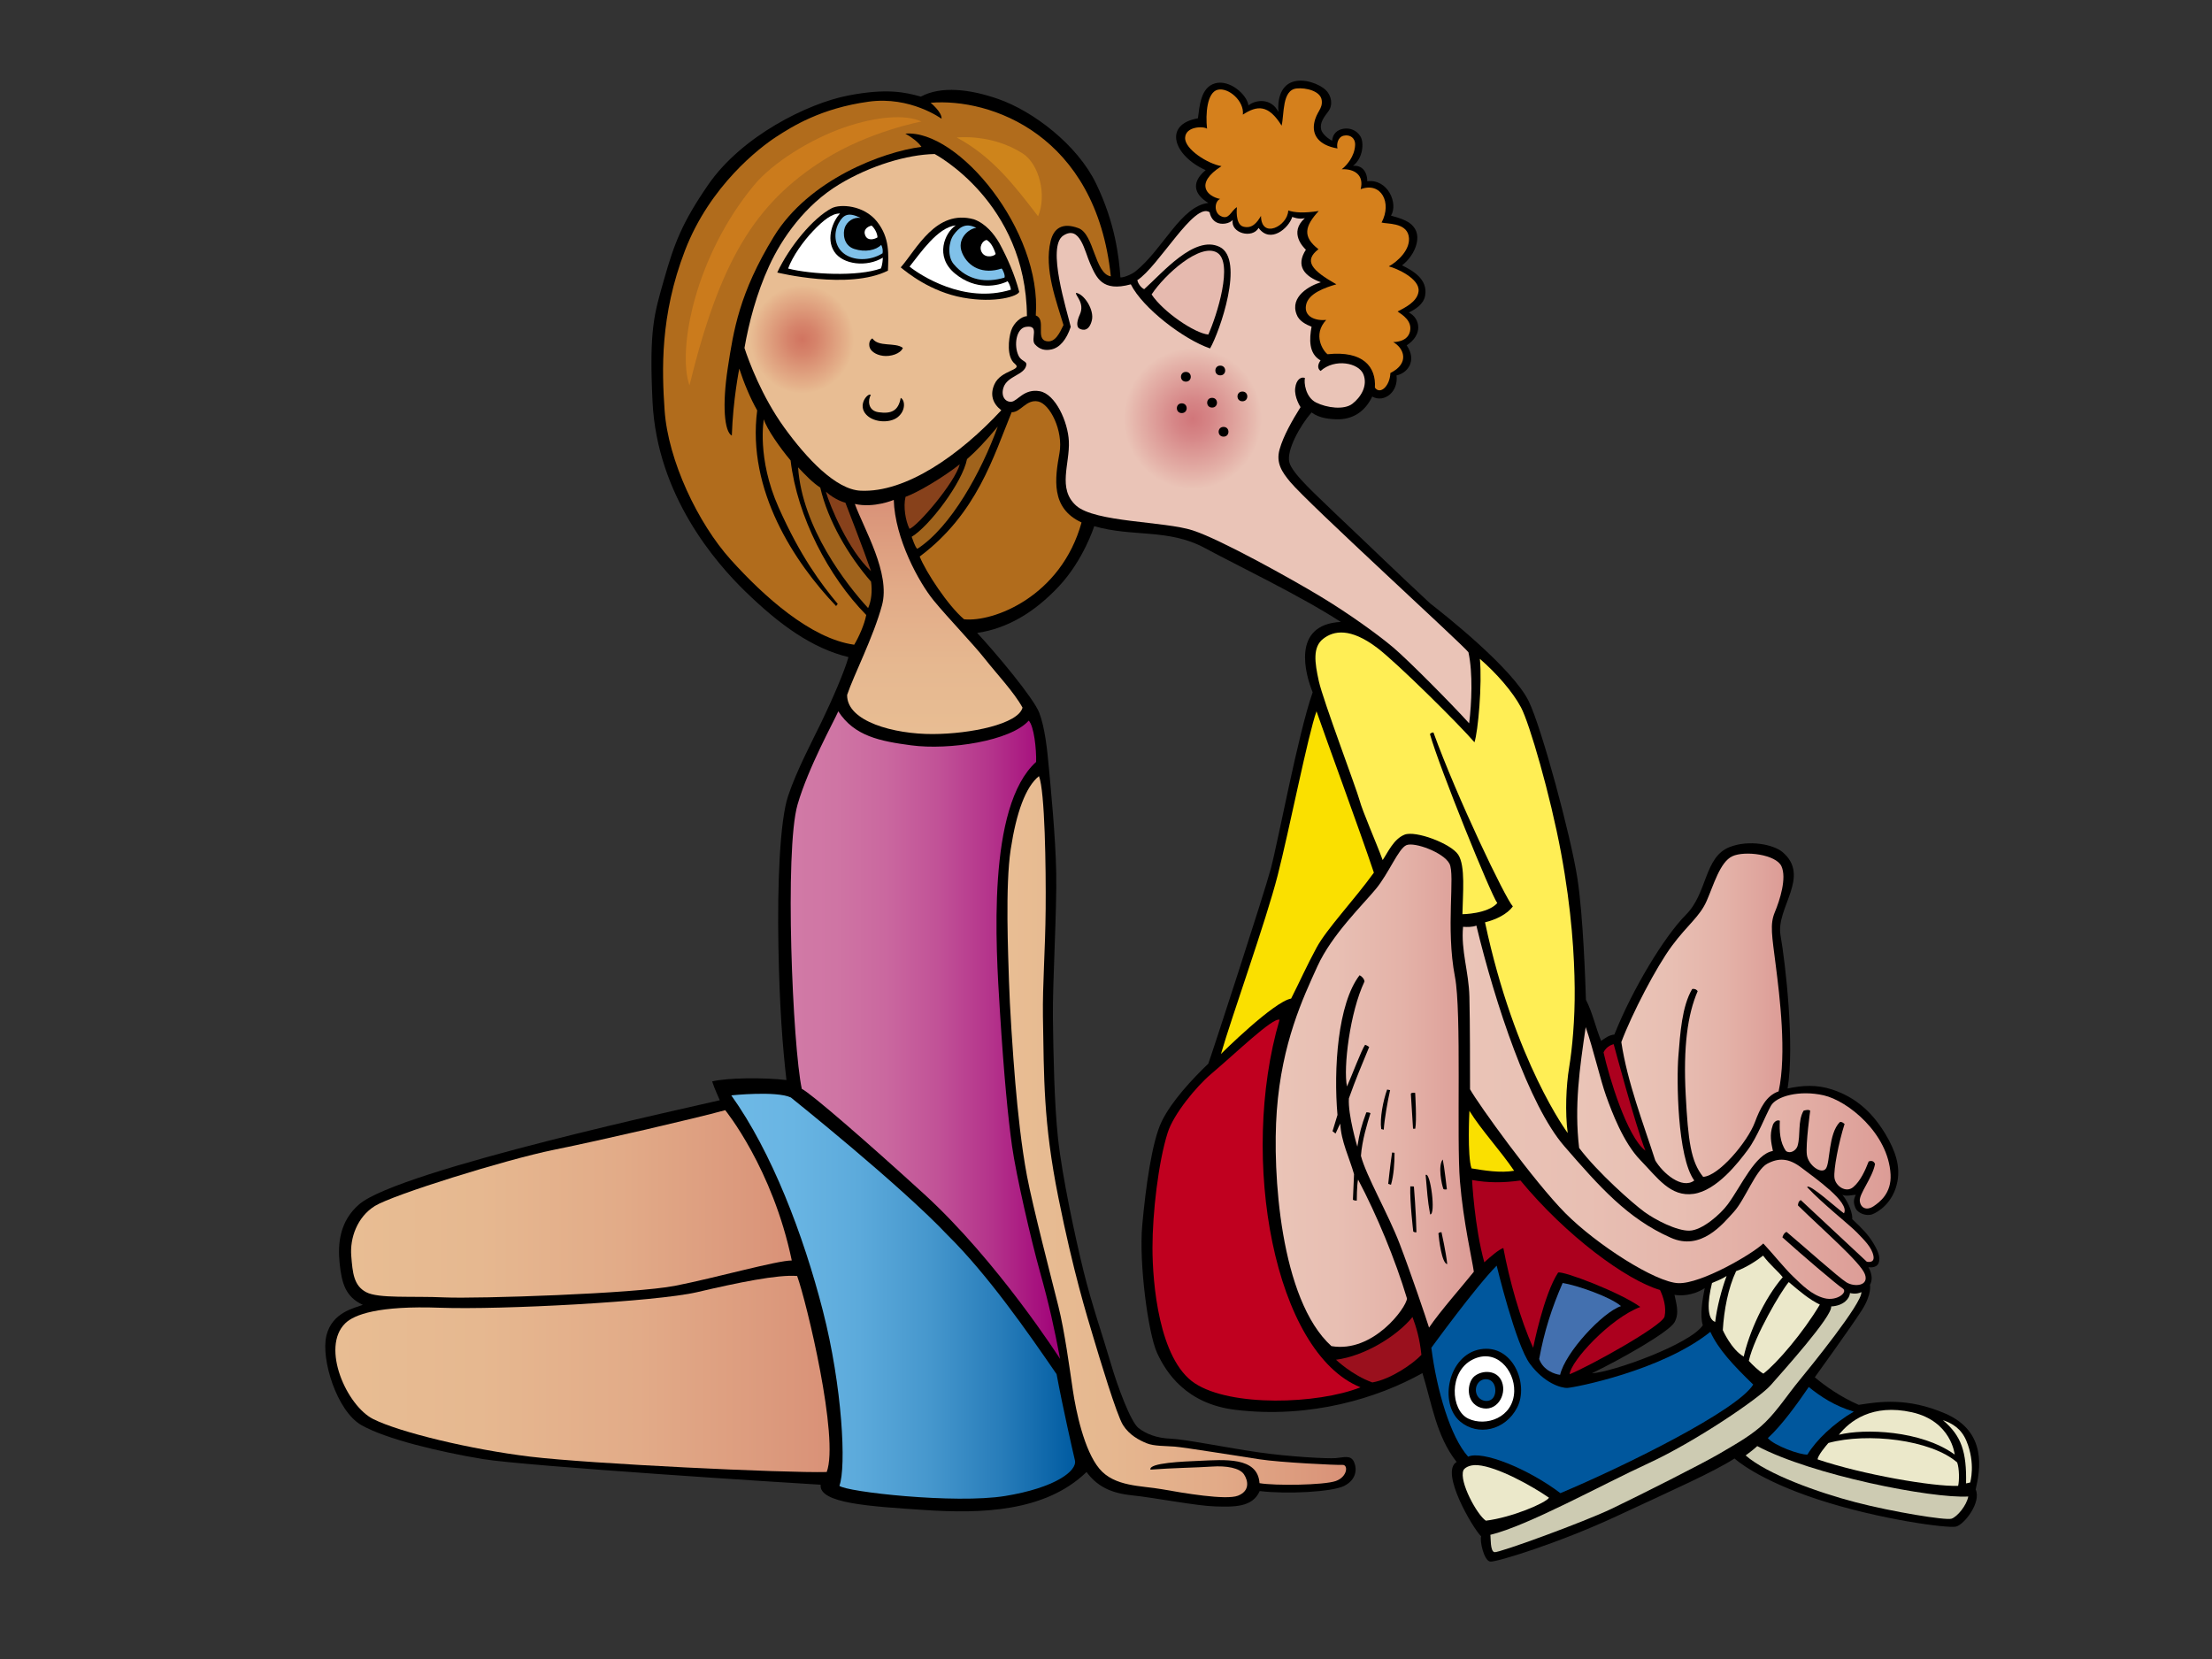 <?xml version="1.0" encoding="utf-8"?>
<!-- Generator: Adobe Illustrator 17.0.0, SVG Export Plug-In . SVG Version: 6.00 Build 0)  -->
<!DOCTYPE svg PUBLIC "-//W3C//DTD SVG 1.1//EN" "http://www.w3.org/Graphics/SVG/1.1/DTD/svg11.dtd">
<svg version="1.1" id="Layer_1" xmlns="http://www.w3.org/2000/svg" xmlns:xlink="http://www.w3.org/1999/xlink" x="0px" y="0px"
	 width="800px" height="600px" viewBox="0 0 800 600" enable-background="new 0 0 800 600" xml:space="preserve">
<rect x="0" y="0" width="800" height="600" fill="#333333" stroke="none"/>
<g>
	<g>
		<path d="M714.527,538.687c2.143,4.633-4.164,12.775-7.148,13.433c-2.981,0.66-27.529-2.529-49.78-9.788
			c-22.251-7.262-30.28-14.853-30.28-14.853c-7.382,4.784-22.366,11.44-42.859,20.967c-20.682,9.615-43.165,16.545-45.46,16.324
			c-2.294-0.219-3.9-7.481-3.327-9.13c-2.981-2.86-15.025-23.321-8.865-26.901c-7.382-9.377-8.978-21.234-12.369-32.142
			c-15.965,8.955-40.436,16.582-67.658,13.282c-17.811-2.161-25.048-13.49-28.295-20.551c-3.247-7.06-6.611-32.467-5.387-46.109
			c1.222-13.644,3.516-30.437,7.072-37.696c3.554-7.26,11.01-15.254,16.823-20.828c0.775-1.901,20.224-61.545,22.585-70.428
			c2.802-10.533,9.835-48.669,15.164-63.899c-2.594-6.314-7.852-24.517,10.172-25.443c-14.76-9.567-37.438-20.391-49.18-26.732
			c-13.146-7.1-26.227-3.882-39.989-7.9c0,0-3.866,12.286-12.856,21.837c-8.989,9.55-18.691,15.17-29.484,16.781
			c6.514,6.984,20.424,23.507,22.465,28.894c2.043,5.386,2.866,13.203,3.452,19.707c0.585,6.504,2.42,24.605,2.674,38.191
			c0.256,13.587-1.352,39.59-1.201,52.37c0.152,12.783,0.516,31.377,1.845,43.6c1.526,14.015,6.255,35.866,9.19,47.858
			c2.935,11.994,7.348,24.735,9.828,33.298c2.482,8.566,7.275,21.422,10.084,23.625c2.807,2.204,6.739,3.693,11.728,3.865
			c4.99,0.176,20.691,3.356,31.794,4.947c11.103,1.593,24.889,2.327,27.826,2.082c2.934-0.244,5.439-1.258,6.612,1.39
			c1.172,2.649,0.79,6.445-3.55,8.648c-4.341,2.202-20.677,3.06-30.564,1.875c-2.594,5.93-9.271,5.752-16.157,5.547
			c-6.885-0.202-21.967-3.181-30.124-4.018c-8.158-0.836-12.766-3.633-16.357-8.417c-14.995,14.546-38.381,15.079-58.43,13.746
			c-20.047-1.335-38.424-2.401-37.725-9.155c-10.172-0.573-106.53-6.701-122.093-9.269c-15.563-2.566-35.083-7.209-43.992-12.283
			c-8.91-5.074-14.732-23.944-12.656-32.4c2.076-8.455,10.174-9.948,13.166-11.097c-6.183-2.871-7.616-7.655-8.378-14.923
			c-0.762-7.267,0.016-15.339,7.034-21.418c14.45-12.522,123.015-35.838,130.437-37.66c-0.427-1.062-1.988-4.362-2.753-6.811
			c5.586-1.338,18.492-1.462,26.868-0.5c-1.396-12.053-2.508-26.439-2.907-48.477c-0.401-22.226,0.496-45.176,3.504-54.261
			c3.01-9.086,9.096-20.593,12.101-26.811c3.788-7.846,8.378-18.411,9.731-23.406c-13.207-3.214-24.939-11.711-37.322-23.753
			c-10.546-10.254-31.893-34.592-33.537-68.619c-1.277-26.41,0.652-31.814,4.142-44.14c3.727-13.158,6.583-20.665,15.986-34.312
			c12.204-17.713,36.111-29.425,50.386-32.23c14.274-2.804,20.965-1.2,26.529,0.345c7.331-3.957,17.835-2.704,28.079,0.89
			c12.468,4.374,28.464,16.415,35.309,30.593c6.844,14.176,8.242,26.3,8.789,33.898c0.77,0.154,3.767-0.834,5.493-2.223
			c9.988-8.027,16.354-23.551,26.326-24.703c-4.364-2.555-6.982-6.887-0.999-11.862c-11.679-5.248-15.45-16.559-2.794-18.749
			c0.602-4.401,0.973-11.158,6.195-12.643c5.22-1.483,11.533,4.007,12.082,7.974c2.643-2.112,8.217-2.78,10.85,2.373
			c-0.398-4.208,0.656-9.232,4.91-10.81c4.252-1.575,9.957,0.742,12.18,2.875c2.22,2.132,2.609,5.563,0.965,7.695
			c-1.643,2.132-3.187,4.264-2.609,6.581c0.578,2.318,3.963,4.08,3.963,4.08c0.192-2.503,1.838-3.987,4.156-4.358
			c2.32-0.37,4.738,0.556,6.09,2.781c1.354,2.225,0.966,7.88-2.707,10.662c3.094-0.37,5.17,1.922,5.17,5.556
			c7.494-0.921,11.263,8.071,8.58,12.437c3.188,0.957,7.519,1.846,9.065,5.555c1.547,3.708-0.967,9.271-5.076,12.429
			c3.625,1.756,9.442,4.902,8.362,10.933c-0.58,3.245-3.674,5.007-5.898,6.12c4.06,2.039,5.286,7.925-0.772,11.866
			c3.867,5.656,0.194,10.106-3.688,10.875c0.787,5.906-4.434,10.077-8.779,7.652c-2.392,4.976-6.382,8.036-11.968,8.228
			c-3.39,0-7.18-0.383-9.974-2.488c-4.187,4.783-9.058,13.621-8.062,17.947c0.993,4.328,10.856,12.856,16.841,18.788
			c11.369,10.714,22.939,22.001,34.111,32.334c5.187,4.016,29.912,23.572,35.668,35.415c4.658,9.58,15.233,48.659,17.596,64.071
			c2.101,13.709,2.885,37.767,3.083,43.889c2.395,4.591,3.5,10.064,5.494,14.847c1.399-0.957,2.795-2.106,4.79-2.298
			c6.522-16.407,18.108-35.549,25.908-43.36c7.799-7.809,6.537-20.79,15.713-24.419c7.177-2.84,16.044-0.865,19.155,1.76
			c10.438,8.8-2.451,20.22-0.688,30.14c1.764,9.922,5.161,39.713,2.551,55.396c5.386-1.149,10.526-1.493,16.16,0.383
			c7.355,2.446,13.75,7.034,19.141,15.944c3.919,6.48,5.413,11.901,4.444,17.199c-1.45,7.905-7.128,11.217-9.075,11.954
			c-2.256,0.857-5.287-0.475-6.035-2.09c-0.749-1.618-0.96-3.113,0.04-4.891c-0.574-0.202-3.482,0.708-4.859-0.06
			c2.638,3.191,3.787,7.371,3.557,8.8c3.67,3.411,5.849,5.72,7.57,8.581c1.721,2.859,2.799,5.284,1.972,7.317
			c-0.826,2.033-3.693,1.482-3.693,1.482s2.233,3.475,0.572,6.38c0,0,0.804,3.301-2.98,9.241
			c-3.786,5.941-16.976,24.201-16.976,24.201c3.785,3.19,9.312,7.098,15.895,9.97c7.504-1.169,17.61-2.735,31.246,3.122
			C718.849,517.799,716.122,531.8,714.527,538.687z M605.603,468.283c0.601,3.061,1.873,6.614,0,9.947
			c-1.869,3.333-18.061,12.698-29.899,18.449c7.38-0.383,35.555-10.497,40.146-17.381c-1.149-3.629-0.111-9.402,0.687-13.421
			C612.065,468.738,607.6,468.663,605.603,468.283z"/>
		<path fill="#D5801C" d="M478.008,36.169c0.485,3.245-1.931,4.172-2.705,8.344c-0.775,4.172,1.451,7.972,8.417,9.178
			c-0.393-1.484,0.093-4.17,2.315-4.634c2.223-0.465,4.184,0.836,4.06,3.429c-0.194,4.08-2.998,7.326-4.833,8.716
			c4.737-0.186,8.12,2.225,6.837,7.221c7.374-2.771,11.433,4.83,7.566,12.061c1.741,0.557,8.749-0.093,9.788,4.775
			c1.04,4.867-4.105,9.434-7.177,11.079c2.706,0.649,11.274,4.41,10.77,9.009c-0.426,3.877-5.231,6.055-7.58,7.307
			c1.741,1.206,5.415,3.431,4.446,7.325c-0.968,3.894-6.044,3.736-6.044,3.736c3.919,2.197,6.044,7.667-1.011,11.19
			c-0.194,4.728-3.674,7.972-5.609,5.285c0.486-7.417-4.154-13.443-17.117-12.076c-1.598-1.146-5.52-7.022-0.494-12.399
			c-3.867,0.37-8.099-1.144-7.288-5.393c0.813-4.249,6.97-6.346,10.962-7.494c-8.797-5.006-11.987-8.436-6.475-12.701
			c-5.896-4.542-4.93-8.343,0.096-13.813c-5.511,0.835-8.626,0.58-11.02-0.186c-0.193,5.656-9.765,10.477-9.861,1.947
			c-1.451,2.504-3.288,4.729-6.38,3.896c-3.094-0.834-2.32-7.047-2.32-7.047c-2.195,1.34-2.805,4.728-5.801,3.244
			c-2.662-1.318-2.266-5.448-0.271-6.212c-4.737-0.927-9.378-5.562,0.483-11.867c-4.931-0.834-13.341-6.117-13.147-10.29
			c0.194-4.172,6.729-4.201,7.927-3.245c-0.598-5.357,0.001-13.164,3.867-14.092c3.865-0.927,9.667,4.079,9.087,8.993
			c5.123-3.337,9.183-3.801,14.017,3.986c0.998-4.21,0.096-12.885,5.412-13.443C472.335,31.639,477.525,32.925,478.008,36.169z"/>
		<path fill="#B16C1C" d="M340.523,42.949c0.209-2.391-3.948-5.78-3.948-5.78c21.611-1.795,59.837,11.479,65.164,62.781
			c-5.896-1.018-5.992-15.296-11.696-17.43c-5.704-2.132-8.889-0.091-10.054,4.637c-2.512,10.198,2.222,22.157,4.639,30.407
			c-1.395,2.87-2.997,6.398-6.09,5.842c-4.249-0.764,0.011-7.917-3.934-9.311c2.284-30.69-28.056-67.362-47.174-65.766
			c2.494,1.395,4.779,3.188,5.818,4.783c-13.885,1.781-40.728,11.758-53.403,32.485c-12.463,20.375-14.548,33.879-16.625,47.431
			c-2.078,13.552-1.248,23.117,1.455,24.513c0.415-12.955,2.697-24.217,2.697-24.217c1.641,5.099,3.962,10.662,6.475,15.112
			c-3.769,28.925,13.571,55.059,28.534,70.748l0.599-0.765c-6.083-7.332-13.473-17.138-21.4-34.938
			c-7.927-17.8-5.33-31.833-5.33-31.833c0.98,3.372,5.91,10.416,9.68,14.867c2.417,20.488,13.777,42.062,27.356,55.904
			c-0.675,3.524-2.685,7.966-4.349,10.755c-15.793-2.194-32.833-17.64-44.679-30.793c-11.844-13.154-22.649-35.871-23.896-54.008
			c-0.985-14.353-1.697-34.205,7.36-57.757c9.056-23.552,27.134-37.303,32.953-41.09c5.817-3.787,16.208-10.363,33.455-12.754
			C329.248,34.675,340.523,42.949,340.523,42.949z"/>
		<path fill="#E8BD93" d="M371.406,114.339c-1.954,0.073-4.757,2.3-5.724,5.266c-0.966,2.966-1.677,9.535,1.336,11.953
			c3.013,2.417-5.01,2.139-7.378,7.447c-1.669,3.74-0.624,6.975,2.493,9.367c-14.961,16.144-34.494,29.895-50.909,29.097
			c-8.947-0.435-19.522-11.673-27.639-22.919c-8.115-11.246-12.854-24.141-14.338-28.698c1.597-9.183,4.363-19.729,8.936-29.694
			c4.572-9.965,12.954-22.011,25.35-29.495c11.223-6.775,24.521-10.77,34.497-10.961C338.03,55.703,371.069,73.042,371.406,114.339z
			"/>
		<path d="M321.135,97.885c-14.128,7.072-40.036,0.677-40.036,0.677c4.388-9.375,12.953-19.748,19.688-23.252
			c3.112-1.618,11.631-1.132,16.367,4.802C321.893,86.045,321.333,92.146,321.135,97.885z"/>
		<path fill="#FFFFFF" d="M303.815,77.238c-2.417,2.41-5.219,8.899-2.127,13.721c3.095,4.821,11.891,5.748,17.595,2.225
			c0,0.742-0.193,2.782-0.675,3.894c-8.412,3.06-25.4,2.148-33.58,0.043c1.597-4.402,5.384-9.741,9.025-13.579
			C297.696,79.705,301.013,77.052,303.815,77.238z"/>
		<path fill="#EAC4B7" d="M531.079,235.892c-1.987-2.709-58.072-53.858-64.518-61.669c-2.883-3.495-5.155-6.765-3.789-11.672
			c1.367-4.905,4.589-10.521,7.582-15.305c0,0-2.316-3.534-1.931-6.871c0.385-3.337,2.329-4.225,3.526-3.652
			c-0.4,1.531,0.148,6.897,4.013,8.844c3.868,1.947,10.149,2.78,13.146,0.463c2.998-2.317,5.651-6.457,3.987-10.646
			c-1.666-4.187-10.367-5.857-15.489-1.221c-1.396-0.957-0.871-2.69,0-3.802c-4.389-2.488-4.064-7.797-3.263-12.196
			c-1.995-0.765-4.587-2.105-5.388-4.402c-2.592-6.505,4.766-10.506,8.749-11.679c-5.914-2.165-9.222-5.877-5.413-11.773
			c-0.799-0.765-6.284-6.119-0.387-11.404c-2.225,0.557-4.543-0.463-4.543-0.463c-1.257,4.08-7.927,9.828-12.179,3.987
			c-2.225,3.987-10.152,1.947-9.378-2.873c-1.064,1.298-4.153,1.936-6.092,0.742c-1.937-1.196-2.221-3.524-2.221-3.524
			c-5.524-3.89-18.444,19.562-26.179,24.567c0.2,0.957,1.142,2.597,2.494,3.246c6.478-5.748,18.173-19.746,27.279-15.299
			c9.213,4.5,0,30.78-3.45,36.721c-9.572-3.254-24.41-14.654-28.662-23.183c-10.439,2.874-12.452-2.505-14.676-7.42
			c-2.014-4.454-3.672-14.184-9.763-10.197c-6.09,3.985,1.353,27.07,2.707,33.003c-1.548,4.636-3.965,7.51-6.961,8.159
			c-2.242,0.486-4.253,0.094-5.993-1.855c-1.741-1.947,1.931-7.119-3.286-6.304c-3.473,0.543-4.448,6.676-2.61,10.477
			c0.937,1.941,3.009,1.903,2.803,3.245c-0.581,3.801-6.961,3.894-8.313,8.344c-0.916,3.011,0.675,5.192,2.899,5.007
			c2.225-0.185,4.543-4.82,10.249-3.801c5.704,1.019,10.209,11.086,10.536,18.078c0.387,8.251-4.18,17.148,2.598,23.269
			c6.779,6.12,31.992,5.658,42.239,8.996c10.154,3.307,35.994,17.746,46.331,23.989c10.337,6.243,20.804,13.833,26.164,18.362
			c5.362,4.529,21.017,20.306,27.44,27.419C532.228,254.498,532.74,243.481,531.079,235.892z"/>
		<path d="M361.431,87.937c2.992,5.548,5.587,11.479,7.181,17.602c-0.397,1.529-8.535,4.239-20.33,2.107
			c-11.728-2.12-20.109-8.994-22.524-10.939c5.704-6.49,12.732-21.207,26.496-17.381C356.443,80.858,359.436,84.493,361.431,87.937z
			"/>
		<path fill="#80C1E9" d="M311.259,78.814c-2.61-0.372-4.892,1.297-5.684,3.384c-0.792,2.087-0.599,6.537,3.364,7.833
			c3.965,1.298,7.928,0.464,9.763-1.482c0.486,0.926,0.678,2.132,0.486,3.06c-4.544,2.873-10.731,2.781-14.211-0.093
			c-3.48-2.875-3.385-7.696-1.643-10.848C305.072,77.516,306.909,76.682,311.259,78.814z"/>
		<path fill="#FFFFFF" d="M317.35,85.859c-1.065,0.649-3.384,1.39-4.351-0.555c-0.966-1.947,0.483-3.337,2.224-3.708
			C316.143,82.326,317.35,84.283,317.35,85.859z"/>
		<path fill="#80C1E9" d="M353.117,82.429c-2.514,0.093-7.347,3.894-5.125,9.086c2.223,5.192,7.636,7.787,14.235,5.605
			c0.401,0.191,1.461,2.676,1.039,3.294c-6.381,1.856-13.147,1.298-18.366-4.913c-2.308-2.744-1.837-8.065,0-10.569
			C346.736,82.429,349.057,80.297,353.117,82.429z"/>
		<path fill="#FFFFFF" d="M345.383,98.933c7.637,6.304,15.756,4.449,19.044,2.78c0.691,0.923,1.161,2.486,1.161,3.06
			c-17.014,5.284-33.048-5.475-36.637-8.345c3.987-4.974,10.149-14.184,16.723-14.924C341.709,84.099,337.922,92.773,345.383,98.933
			z"/>
		<path fill="#FFFFFF" d="M360.077,91.793c-0.2,0.766-3.385,1.761-4.834-0.278c-1.451-2.04,0.097-4.544,1.6-4.725
			C358.24,87.555,359.302,89.383,360.077,91.793z"/>
		<path fill="#E6BAAF" d="M437.005,120.998c-4.931-0.463-16.328-8.19-20.515-14.503c4.788-7.269,17.538-18.688,23.628-15.165
			C446.207,94.854,440.099,114.138,437.005,120.998z"/>
		<path d="M394.877,115.898c-0.968,3.801-3.081,3.694-4.447,2.966c-1.365-0.726-0.817-3.101,0.096-5.099
			c1.921-4.2-1.746-6.933-1.367-7.844C392.072,106.257,395.845,112.097,394.877,115.898z"/>
		<path d="M326.533,125.817c-0.799,2.103-4.431,3.238-7.194,2.871c-2.765-0.368-4.6-1.851-4.891-3.334
			c-0.29-1.484,0.265-2.585,1.064-2.968C317.705,125.639,323.73,123.685,326.533,125.817z"/>
		<path d="M314.933,142.875c-1.065,1.669-1.159,5.656,2.803,6.211c4.503,0.634,7.154-0.37,8.023-5.19
			c1.546,0.742,1.934,4.541-1.063,6.952c-2.996,2.411-9.425,2.007-11.89-1.483C310.341,145.874,314.159,141.855,314.933,142.875z"/>
		<path fill="#B16C1C" d="M383.179,163.828c-1.643,9.179-3.287,19.934,7.976,25.126c-7.396,26.792-31.918,36.159-42.492,35.012
			c-5.794-4.882-13.846-17.136-16.041-22.684c20.688-15.483,26.68-36.158,33.254-52.196c3.286,0.094,5.249-4.774,9.57-3.893
			C379.766,146.074,384.608,155.851,383.179,163.828z"/>
		<path fill="#A0631C" d="M360.849,154.279c-5.896,16.316-16.928,36.379-29.097,44.223c-0.87-0.742-1.631-3.4-2.031-4.357
			c6.383-3.826,18.368-19.654,20.011-28.09C353.02,163.178,356.402,159.655,360.849,154.279z"/>
		<path fill="#A0631C" d="M296.662,176.341c2.792,12.054,10.187,24.649,18.366,34.024c0.485,3.431,0.134,6.87-1.062,9.55
			c-7.782-8.419-23.85-29.04-25.328-50.899C291.538,172.076,293.954,174.58,296.662,176.341z"/>
		<path fill="#87411B" d="M347.123,167.907c-1.795,6.698-15.415,22.577-18.207,23.342c-1.416-2.946-2.288-7.953-1.416-11.568
			C331.887,178.152,341.128,172.636,347.123,167.907z"/>
		<path fill="#87411B" d="M305.75,181.811c0,0,6.668,17.151,9.278,24.753c-8.217-7.51-14.914-23.68-16.336-28.741
			C302.172,180.977,305.75,181.811,305.75,181.811z"/>
		<linearGradient id="SVGID_1_" gradientUnits="userSpaceOnUse" x1="338.092" y1="265.481" x2="338.092" y2="180.792">
			<stop  offset="0" style="stop-color:#E8BD93"/>
			<stop  offset="0.29" style="stop-color:#E6B890"/>
			<stop  offset="0.613" style="stop-color:#E2AB88"/>
			<stop  offset="0.95" style="stop-color:#DA957A"/>
			<stop  offset="1" style="stop-color:#D99177"/>
		</linearGradient>
		<path fill="url(#SVGID_1_)" d="M323.245,180.792c0.402,13.967,9.088,29.854,14.404,36.342
			c5.317,6.489,14.308,15.762,18.464,21.046c4.156,5.284,10.634,12.145,13.699,17.737c-1.519,5.904-18.663,9.518-32.518,9.563
			c-13.855,0.048-31.062-4.496-30.92-14.155c2.373-7.12,9.486-20.877,12.618-32.431c3.134-11.553-6.475-27.442-9.826-36.636
			C316.093,183.85,323.245,180.792,323.245,180.792z"/>
		<path fill="#FFEE55" d="M533.263,268.458c1.3-3.887,2.827-21.058,1.951-30.178c5.964,5.17,11.821,11.813,14.885,17.566
			c3.062,5.753,10.578,31.605,14.479,52.615c3.899,21.012,4.816,37.513,4.93,48.951c0.116,11.442-0.914,22.002-2.004,28.603
			c-1.091,6.6-1.516,16.298-0.519,23.76c0,0-19.154-25.63-29.907-76.201c3.957-0.979,8.02-2.937,10.064-5.751
			c-2.792-3.061-20.149-39.294-28.714-62.914c-0.391-0.064-1.165,0.293-1.262,0.607c3.393,12.052,22.061,58.126,24.355,61.097
			c-3.556,3.96-12.615,4.022-12.615,4.022c0.128-7.345,1.15-17.505-1.531-21.544c-2.679-4.038-15.443-8.812-19.401-7.222
			c-3.957,1.591-5.997,6.368-7.913,9.182c-2.395-6.506-7.285-17.601-8.366-21.653c-1.08-4.054-13.185-36.121-14.714-43.014
			c-1.528-6.893-2.259-12.344,1.547-15.339c3.807-2.994,9.847-4.095,19.551,3.252C505.234,239.711,527.679,261.954,533.263,268.458z
			"/>
		<linearGradient id="SVGID_2_" gradientUnits="userSpaceOnUse" x1="285.968" y1="374.37" x2="383.409" y2="374.37">
			<stop  offset="0" style="stop-color:#D17AA6"/>
			<stop  offset="0.167" style="stop-color:#CF75A4"/>
			<stop  offset="0.352" style="stop-color:#CA689F"/>
			<stop  offset="0.546" style="stop-color:#C15297"/>
			<stop  offset="0.746" style="stop-color:#B4338B"/>
			<stop  offset="0.949" style="stop-color:#A40B7C"/>
			<stop  offset="1" style="stop-color:#A00078"/>
		</linearGradient>
		<path fill="url(#SVGID_2_)" d="M329.548,269.558c13.784,1.838,35.994-1.591,42.503-8.934c1.913,1.958,2.808,10.282,2.68,14.934
			c-17.87,16.158-14.584,66.512-13.098,90.178c1.483,23.665,2.953,38.533,4.387,48.785c1.436,10.254,6.796,33.631,10.113,45.503
			c3.318,11.875,5.161,20.242,7.275,31.46c0,0-22.59-35.376-49.307-59.743c-20.859-19.027-40.928-36.408-44.119-37.938
			c-3.319-15.425-6.293-86.352-1.533-102.823c3.893-13.462,13.223-30.216,14.732-33.725
			C308.966,266.247,318.265,268.054,329.548,269.558z"/>
		<path fill="#FAE000" d="M496.885,315.609c-7.182,9.948-17.041,20.286-20.741,27.139c-3.702,6.855-5.811,11.732-9.185,18.395
			c-6.383,1.148-25.379,20.033-25.379,20.033c3.975-13.787,16.21-47.815,20.492-64.538c4.284-16.718,11.011-51.04,14.064-59.384
			C479.508,267.066,491.497,299.538,496.885,315.609z"/>
		<linearGradient id="SVGID_3_" gradientUnits="userSpaceOnUse" x1="364.351" y1="411.093" x2="486.832" y2="411.093">
			<stop  offset="0" style="stop-color:#E8BD93"/>
			<stop  offset="0.29" style="stop-color:#E6B890"/>
			<stop  offset="0.613" style="stop-color:#E2AB88"/>
			<stop  offset="0.95" style="stop-color:#DA957A"/>
			<stop  offset="1" style="stop-color:#D99177"/>
		</linearGradient>
		<path fill="url(#SVGID_3_)" d="M375.752,280.7c2.166,5.384,2.55,33.046,2.422,48.103c-0.127,15.058-1.145,27.052-0.983,38.845
			c0.398,21.812,0.089,38.149,5.578,65.445c5.489,27.296,10.346,42.831,12.576,50.303c2.228,7.474,8.484,28.285,10.781,31.957
			c2.297,3.671,5.872,5.509,8.55,6.61c2.68,1.102,6.819,0.953,10.21,1.223c3.391,0.27,23.113,3.44,30.703,4.597
			c7.589,1.157,27.754,2.135,29.924,2.015c2.17-0.124,1.851,4.313-2.393,5.829c-4.244,1.513-21.985,1.758-27.601,0.777
			c-0.637-9.669-12.889-8.446-21.696-8.077c-5.751,0.24-18.507,0.732-17.74,3.181c8.04-0.609,16.974-0.734,22.206-1.1
			c5.234-0.368,10.085,0.489,11.617,2.816c1.53,2.324,2.168,5.996-2.171,7.709c-4.34,1.714-19.91-0.978-27.44-2.325
			c-7.531-1.344-17.232-0.852-22.72-7.464c-5.487-6.611-8.424-20.686-9.572-28.397c-1.149-7.713-2.935-21.18-5.233-30.36
			c-2.299-9.181-9.318-36.234-11.359-47.127c-2.043-10.894-3.319-23.254-4.213-33.659c-0.893-10.406-2.041-27.911-2.297-36.969
			c-0.254-9.058-1.401-34.144,0.64-47.491C367.582,293.794,370.964,284.528,375.752,280.7z"/>
		<linearGradient id="SVGID_4_" gradientUnits="userSpaceOnUse" x1="461.365" y1="396.27" x2="533.035" y2="396.27">
			<stop  offset="0" style="stop-color:#EAC4B7"/>
			<stop  offset="0.306" style="stop-color:#E8BFB3"/>
			<stop  offset="0.646" style="stop-color:#E4B2A8"/>
			<stop  offset="1" style="stop-color:#DC9C96"/>
		</linearGradient>
		<path fill="url(#SVGID_4_)" d="M524.214,312.355c2.142,4.081-1.433,23.176,1.994,40.944c2.44,12.652,0.551,58.884,1.796,73.85
			c1.246,14.967,4.434,28.389,5.031,32.789c-3.67,4.619-12.388,14.52-16.201,20.206c-0.998-3.25-6.607-19.799-10.639-30.327
			c-4.129-10.781-12.158-24.641-13.994-31.79c0.401-5.549,2.294-11.772,3.442-15.401c-0.398-0.383-1.491-0.33-1.491-0.33
			c-1.855,5.01-2.454,7.443-3.252,12.419c0,0-3.455-11.547-3.055-17.478c2.591-7.272,4.348-11.322,7.341-18.591
			c0,0-1.147-0.77-1.49-0.77c-1.283,1.797-4.746,11.053-6.539,15.07c-1.397-6.697,1.033-26.84,6.329-37.978
			c-0.065-1.028-1.203-2.055-1.787-2.243c-7.907,10.264-9.434,34.026-7.977,50.51l-1.792,5.886l0.998,0.767
			c-0.014,0.659,1.018-2.202,1.821-3.523c0.2,6.314,3.361,12.556,4.957,18.294l-0.4,9.186c0.198,0.381,1.396,0.381,1.396,0.381
			s0.011-5.86,0.47-7.62c6.783,12.819,13.496,29.048,17.684,43.014c-0.199,3.252-12.216,19.799-27.331,17.219
			c-18.529-16.779-21.417-62.794-19.753-85.128c1.834-24.642,9.481-40.776,14.681-52.217c5.198-11.44,16.465-22.287,21.187-28.04
			c4.722-5.754,8.12-14.578,11.016-15.795C511.551,304.44,522.072,308.274,524.214,312.355z"/>
		<linearGradient id="SVGID_5_" gradientUnits="userSpaceOnUse" x1="586.37" y1="368.314" x2="644.999" y2="368.314">
			<stop  offset="0" style="stop-color:#EAC4B7"/>
			<stop  offset="0.306" style="stop-color:#E8BFB3"/>
			<stop  offset="0.646" style="stop-color:#E4B2A8"/>
			<stop  offset="1" style="stop-color:#DC9C96"/>
		</linearGradient>
		<path fill="url(#SVGID_5_)" d="M644.294,313.301c1.951,4.29-0.572,12.212-2.408,16.612c-1.835,4.4-1.032,8.359,0.344,19.251
			c1.377,10.889,4.026,31.956,1.033,45.542c-4.474,1.54-6.641,5.983-8.603,11.22c-2.639,7.039-13.067,19.439-18.695,19.691
			c-4.465-5.531-5.428-13-6.309-29.7c-0.917-17.381,0.688-29.043,4.331-37.453c-0.401-0.572-0.997-0.956-1.998-0.764
			c-3.71,6.315-4.311,15.989-4.985,24.298c-0.673,8.307-0.424,36.529,5.75,44.94c-4.454,3.36-11.471-2.75-14.108-7.262
			c-4.39-13.582-10.078-28.25-12.273-42.79c3.786-10.121,12.618-27.172,18.352-34.871c5.734-7.7,9.978-10.45,12.503-16.17
			c2.522-5.72,4.818-14.081,9.291-16.171C630.989,307.582,642.344,309.012,644.294,313.301z"/>
		<linearGradient id="SVGID_6_" gradientUnits="userSpaceOnUse" x1="528.994" y1="402.258" x2="677.622" y2="402.258">
			<stop  offset="0" style="stop-color:#EAC4B7"/>
			<stop  offset="0.306" style="stop-color:#E8BFB3"/>
			<stop  offset="0.646" style="stop-color:#E4B2A8"/>
			<stop  offset="1" style="stop-color:#DC9C96"/>
		</linearGradient>
		<path fill="url(#SVGID_6_)" d="M533.953,334.753c6.783,28.123,18.998,65.029,31.771,79.753
			c12.773,14.725,22.924,26.227,38.484,33.111c10.971,4.977,18.867-4.951,22.88-9.351c4.015-4.4,7.915-15.18,12.045-17.379
			c4.128-2.202,7.799-2.091,12.386,1.428c4.588,3.52,17.664,12.54,15.371,16.5c-2.41-1.649-12.732-11.11-13.306-9.46
			c5.563,5.986,15.47,13.754,18.058,16.448c2.589,2.693,5.342,5.333,5.915,8.415c0.534,2.865-2.409,2.089-2.409,2.089
			l-23.858-22.271c-1.032,0.38-1.032,1.92-1.032,1.92c9.176,8.992,22.596,20.571,24.202,24.86c1.605,4.291-3.785,4.73-6.652,2.971
			c-2.868-1.76-15.294-12.904-21.678-18.262c-1.147,0.441-1.492,1.982-1.492,1.982c6.781,6.12,19.728,17.159,21.795,18.48
			c2.063,1.319-2.066,4.73-6.654,3.521c-4.589-1.213-8.029-4.73-11.242-7.811c-3.211-3.081-7.223-8.145-10.812-11.974
			c-3.99,3.829-22.479,14.637-30.724,14.351c-8.244-0.287-29.51-13.895-40.819-25.259c-11.309-11.362-31.771-39.821-34.524-44.881
			c0-6.888,0-24.311-0.229-33.442c-0.229-9.13-3.098-16.72-2.294-25.3C530.626,335.302,532.577,335.302,533.953,334.753z"/>
		<path fill="#C0001F" d="M462.772,368.797c-14.768,50.221-1.889,120.382,29.278,132.943c-15.599,6.161-46.948,7.132-59.95-1.466
			c-13.003-8.597-15.293-36.376-15.293-48.99c0-12.613,2.117-30.98,5.505-41.654c2.142-6.748,10.401-16.72,15.599-21.119
			C447.322,380.545,460.239,367.976,462.772,368.797z"/>
		<linearGradient id="SVGID_7_" gradientUnits="userSpaceOnUse" x1="570.416" y1="408.281" x2="683.774" y2="408.281">
			<stop  offset="0" style="stop-color:#EAC4B7"/>
			<stop  offset="0.306" style="stop-color:#E8BFB3"/>
			<stop  offset="0.646" style="stop-color:#E4B2A8"/>
			<stop  offset="1" style="stop-color:#DC9C96"/>
		</linearGradient>
		<path fill="url(#SVGID_7_)" d="M580.869,396.347c2.061,5.728,6.189,16.838,12.383,23.218c6.195,6.381,10.897,13.421,19.271,12.211
			c8.372-1.209,16.172-11.33,19.613-15.95c3.442-4.619,6.423-12.541,8.374-15.95c1.95-3.411,10.322-5.72,19.041-3.74
			c8.717,1.979,23.398,13.75,24.201,28.602c0.367,6.811-3.901,10.009-6.194,11.549c-2.295,1.54-4.589,0.772-4.933-1.869
			c-0.344-2.641,4.51-8.257,5.507-13.421c-0.399-1.149-1.376-1.321-2.305-0.926c-1.251,3.237-2.971,7.087-5.609,9.286
			c-2.638,2.2-6.423-0.44-6.768-3.411c-0.345-2.971,1.477-12.585,3.67-19.47c-0.598-0.382-0.921-0.85-1.721-0.659
			c-4.188,4.209-3.441,14.63-5.046,16.829c-1.606,2.201-6.424-1.208-6.882-5.06c-0.459-3.85,1.21-15.883,1.21-15.883
			c-0.521-0.507-1.797-0.191-2.394,0c-2.197,3.826-0.996,8.802-2.197,12.818c-0.598,1.723-2.793,2.871-4.188,1.723
			c-2.195-3.061-2.395-7.268-2.195-10.906c-1.196-0.572-2.394,0.767-2.595,1.723c-1.195,3.444-0.529,6.204,0.084,9.204
			c-6.423,1.101-11.353,12.542-16.287,19.252c-2.674,3.637-9.291,9.46-13.879,9.57c-4.587,0.11-12.38-3.89-16.398-6.84
			c-4.018-2.949-16.733-14.089-23.517-23.08c-1.794-15.115,0.178-28.769,2.374-43.692
			C576.281,379.509,578.812,390.619,580.869,396.347z"/>
		<path fill="#AC001E" d="M595.088,416.156c-6.652-4.949-13.189-26.731-15.141-35.531c1.147-2.53,3.67-2.971,3.67-2.971
			S591.434,406.946,595.088,416.156z"/>
		<path d="M502.753,394.266c-0.861,3.77-2.093,10.664-2.293,14.3l-0.917-0.221c-0.575-3.849,0.734-10.469,2.128-14.294
			L502.753,394.266z"/>
		<path d="M511.845,408.209h-0.796l-0.798-12.628c0.197-0.575,1.564-0.325,1.564-0.325S512.443,405.337,511.845,408.209z"/>
		<linearGradient id="SVGID_8_" gradientUnits="userSpaceOnUse" x1="264.481" y1="468.796" x2="388.827" y2="468.796">
			<stop  offset="0" style="stop-color:#6EB9E6"/>
			<stop  offset="0.176" style="stop-color:#69B5E3"/>
			<stop  offset="0.372" style="stop-color:#5CAADB"/>
			<stop  offset="0.578" style="stop-color:#4697CD"/>
			<stop  offset="0.789" style="stop-color:#277CB9"/>
			<stop  offset="1" style="stop-color:#005BA1"/>
		</linearGradient>
		<path fill="url(#SVGID_8_)" d="M286.026,396.918c0,0,39.698,31.761,56.654,49.745c14.563,14.35,29.079,35.212,39.453,50.325
			c2.228,12.017,5.74,27.372,6.629,31.177c0.888,3.803-7.185,9.946-25.284,12.885c-18.096,2.933-57.707-1.525-59.897-3.701
			c2.541-6.716,1.081-35.823-5.986-63.326c-7.064-27.504-18.479-57.41-33.114-77.867
			C264.481,396.156,280.639,394.431,286.026,396.918z"/>
		<path fill="#FAE000" d="M547.603,423.417c-4.933,0.879-10.822-0.094-15.408-0.86c-1.569-4.419-0.766-20.812-0.766-20.812
			C535.788,408.785,542.369,415.727,547.603,423.417z"/>
		<linearGradient id="SVGID_9_" gradientUnits="userSpaceOnUse" x1="126.973" y1="435.412" x2="286.356" y2="435.412">
			<stop  offset="0" style="stop-color:#E8BD93"/>
			<stop  offset="0.29" style="stop-color:#E6B890"/>
			<stop  offset="0.613" style="stop-color:#E2AB88"/>
			<stop  offset="0.95" style="stop-color:#DA957A"/>
			<stop  offset="1" style="stop-color:#D99177"/>
		</linearGradient>
		<path fill="url(#SVGID_9_)" d="M286.356,455.87c-5.386,0-27.646,6.305-42.222,9.161c-14.579,2.855-71.656,4.725-83.351,4.191
			c-11.694-0.535-23.874,0.484-28.364-1.896c-4.49-2.377-4.891-6.937-5.386-13.201c-0.496-6.265,2.059-13.948,8.578-17.985
			c6.518-4.037,47.297-16.763,64.634-20.279c17.338-3.518,50.749-11.26,62.042-14.35
			C262.287,401.511,279.396,422.491,286.356,455.87z"/>
		<path d="M504.36,416.927c0,3.826-0.294,8.116-1.29,11.56l-1.004-0.341c0,0,0.803-7.502,1.402-11.328L504.36,416.927z"/>
		<path d="M517.231,439.201c-0.996-5.356-1.057-8.195-1.631-14.245C517.321,423.527,519.385,439.477,517.231,439.201z"/>
		<path d="M523.285,430.127c0,0-0.802,0.22-1.264-0.109c-0.6-1.531-2.061-8.473-0.226-10.673
			C522.368,421.986,523.285,430.127,523.285,430.127z"/>
		<path fill="#AC001E" d="M549.896,426.936c16.517,20.02,38.285,36.035,50.468,39.602c1.198,2.486,2.384,6.198,1.651,9.589
			c-0.734,3.391-27.556,18.2-34.34,20.881c0.4-4.783,14.682-20.24,25.562-24.327c-7.38-5.356-28.126-13.2-29.724-12.435
			c-5.187,7.845-9.028,27.191-9.028,27.191c-4.705-10.339-8.604-24.529-10.784-36.081c-1.605,0.55-4.359,2.862-6.882,5.171
			c-3.556-12.76-4.429-29.761-4.429-29.761C538.197,427.817,543.587,427.817,549.896,426.936z"/>
		<path d="M511.357,429.135c0,0,0.803,9.68,0.917,16.501c-0.459,0.222-1.146-0.221-1.146-0.221s-1.277-10.613-1.077-16.353
			C510.898,429.027,511.357,429.135,511.357,429.135z"/>
		<path d="M521.336,445.636c0,0,1.684,7.531,2.078,11.55c-1.964-0.218-2.995-8.909-3.188-11.097
			C520.418,445.636,521.336,445.636,521.336,445.636z"/>
		<path fill="#EBE8CA" d="M637.642,454.106c2.592,3.445,5.048,5.281,7.11,7.81c-6.767,7.812-12.224,20.199-14.108,28.713
			c-4.473-2.532-7.569-9.57-7.569-9.57c0.432-7.275,1.949-15.291,4.816-21.342C631.448,458.507,635.556,455.803,637.642,454.106z"/>
		<path fill="#00579D" d="M553.336,493.269c5.162,6.93,11.194,8.793,13.569,8.687c2.374-0.107,34.031-6.157,51.665-20.28
			c2.897,6.312,8.214,12.007,15.515,19.072c-5.786,9.373-46.454,29.481-69.737,39.272c-11.878-8.975-28.332-15.51-33.378-13.2
			c-6.383-7.077-11.356-23.98-13.305-39.382c0,0,16.042-22.075,23.629-29.702C541.294,457.736,548.176,486.338,553.336,493.269z"/>
		<linearGradient id="SVGID_10_" gradientUnits="userSpaceOnUse" x1="121.291" y1="496.905" x2="300.031" y2="496.905">
			<stop  offset="0" style="stop-color:#E8BD93"/>
			<stop  offset="0.29" style="stop-color:#E6B890"/>
			<stop  offset="0.613" style="stop-color:#E2AB88"/>
			<stop  offset="0.95" style="stop-color:#DA957A"/>
			<stop  offset="1" style="stop-color:#D99177"/>
		</linearGradient>
		<path fill="url(#SVGID_10_)" d="M288.302,461.476c3.39,9.373,15.278,58.656,10.689,70.9c-14.866,0.395-85.508-2.948-107.126-5.548
			c-21.618-2.601-47.263-8.813-56.853-13.585c-9.592-4.772-19.059-25.866-10.175-34.629c3.219-3.177,11.999-6.457,34.273-5.655
			c22.274,0.8,78.252-2.183,93.001-5.632C266.863,463.879,281.298,460.897,288.302,461.476z"/>
		<path fill="#EBE8CA" d="M624.451,461.478c-1.794,4.785-3.531,11.445-4.128,16.61c-2.984-0.99-2.869-7.151-1.147-14.082
			C620.781,463.348,622.96,462.468,624.451,461.478z"/>
		<path fill="#4370AF" d="M586.256,472.367c-6.767,2.31-20.154,16.778-22.023,24.861c-1.795-0.19-6.078-1.538-7.571-5.72
			c1.836-10.011,4.5-18.318,8.489-27.501C570.083,464.779,582.267,468.923,586.256,472.367z"/>
		<path fill="#EBE8CA" d="M658.174,471.817c-6.081,10.232-15.629,21.336-20.417,24.971c-1.463-0.749-4.078-3.282-5.276-4.619
			c2.064-9.021,11.694-25.3,14.452-28.492C651.176,467.307,654.502,470.059,658.174,471.817z"/>
		<path fill="#CDCBB2" d="M673.199,467.307c0.345,3.96-18.697,27.391-22.596,32.122c-3.9,4.73-7.684,10.56-12.159,14.961
			c-4.472,4.401-9.978,7.482-16.746,11.441c-6.166,3.606-28.447,14.852-38.768,19.8c-9.917,4.756-40.834,16.061-42.44,15.731
			c-1.606-0.329-1.29-5.315-1.49-6.27c13.65-3.3,40.375-18.151,57.122-25.851c16.745-7.698,40.029-23.43,44.274-28.27
			c4.243-4.841,22.462-25.032,21.866-28.48c4.514-0.231,6.693-2.872,6.807-4.853C669.068,467.637,671.249,468.296,673.199,467.307z"
			/>
		<path fill="#9A101D" d="M514.072,490.006c-3.06,3.229-11.012,8.8-17.742,9.973c-7.341-2.638-13.15-8.214-13.15-8.214
			c10.299-1.311,22.023-8.505,27.668-15.448C512.237,480.035,513.46,484.141,514.072,490.006z"/>
		<path d="M548.72,509.02c-4.323,8.397-14.267,10.468-20.645,5.081c-7.788-6.582-4.322-24.155,7.35-26.122
			C547.101,486.009,553.045,500.623,548.72,509.02z"/>
		<path fill="#FFFFFF" d="M547.64,503.112c-0.217,9.639-10.313,13.009-16.668,9.924c-6.355-3.083-7.067-16.866,1.504-21.273
			C541.047,487.356,547.809,495.542,547.64,503.112z"/>
		<path d="M543.207,499.796c1.839,4.869-2.098,11.081-7.672,9.328c-5.576-1.754-5.082-9.122-2.271-11.402
			C536.075,495.441,541.535,495.355,543.207,499.796z"/>
		<path fill="#00579D" d="M539.966,505.6c-1.513,1.867-4.971,1.244-5.946-1.451c-0.973-2.695,0.975-5.808,4.001-5.287
			C541.047,499.381,541.48,503.733,539.966,505.6z"/>
		<path fill="#00579D" d="M670.446,510.539c-7.225,4.181-13.649,10.34-16.761,15.521c-2.596,0.191-12.065-3.229-14.322-5.949
			c5.046-4.62,10.668-12.432,14.796-18.481C658.516,505.149,663.465,508.434,670.446,510.539z"/>
		<path fill="#EBE8CA" d="M706.945,526.059c-12.181-8.811-32.713-9.457-41.889-7.159c3.898-4.951,12.043-11.331,26.381-8.141
			C705.774,513.949,706.945,526.059,706.945,526.059z"/>
		<path fill="#EBE8CA" d="M711.165,521.099c3.441,8.251,1.375,15.071,1.375,15.071l-1.49,0.329
			c0.23-11.328-1.607-17.161-8.374-22.881C706.069,514.765,709.317,516.669,711.165,521.099z"/>
		<path fill="#EBE8CA" d="M707.838,528.91c0.803,2.201,0.803,6.71,0.345,8.471c-8.949,0.33-34.559-4.067-50.813-9.571
			c0-1.339,2.901-4.793,3.899-5.94C675.378,518.02,698.318,520.659,707.838,528.91z"/>
		<path fill="#CDCBB2" d="M711.853,541.23c-0.598,3.252-4.015,7.371-6.079,8.03c-2.064,0.662-21.104-2.42-34.639-5.94
			c-13.536-3.521-32.03-10.13-39.801-16.941c1.377-0.989,3.196-2.423,4.195-3.378C655.419,533.529,698.662,542.001,711.853,541.23z"
			/>
		<path fill="#EBE8CA" d="M534.412,529.899c7.225,0.551,19.905,7.669,25.806,11.771c-1.198,1.914-13.419,7.15-22.838,8.307
			c-3.191-2.106-9.736-14.137-8.131-18.206C529.517,531.093,531.191,529.654,534.412,529.899z"/>
		<path fill="#CB7B1C" d="M333.249,43.945c-5.609-2.591-16-1.994-28.053,2.192c-12.05,4.185-25.715,12.677-32.442,20.791
			c-21.586,26.042-27.82,59.723-23.402,72.455c10.959-44.619,23.427-65.743,48.779-81.686
			C314.378,47.478,333.249,43.945,333.249,43.945z"/>
		<path fill="#CE841B" d="M346.03,49.735c12.958,6.987,20.879,17.379,29.403,28.487c3.232-7.602,0.413-18.863-5.525-22.692
			C358.567,48.222,346.03,49.735,346.03,49.735z"/>
		
			<radialGradient id="SVGID_11_" cx="267.125" cy="142.771" r="21.123" gradientTransform="matrix(0.887 0 0 0.929 53.224 -9.912)" gradientUnits="userSpaceOnUse">
			<stop  offset="0" style="stop-color:#D17460"/>
			<stop  offset="0.282" style="stop-color:#D6846B"/>
			<stop  offset="0.833" style="stop-color:#E4AF89"/>
			<stop  offset="1" style="stop-color:#E8BD93"/>
		</radialGradient>
		<ellipse fill="url(#SVGID_11_)" cx="290.137" cy="122.694" rx="18.734" ry="19.618"/>
		
			<radialGradient id="SVGID_12_" cx="421.838" cy="171.651" r="28.166" gradientTransform="matrix(0.887 0 0 0.905 57.215 -3.944)" gradientUnits="userSpaceOnUse">
			<stop  offset="0" style="stop-color:#D1767A"/>
			<stop  offset="0.267" style="stop-color:#D68687"/>
			<stop  offset="0.788" style="stop-color:#E4B1A8"/>
			<stop  offset="1" style="stop-color:#EAC4B7"/>
		</radialGradient>
		<path fill="url(#SVGID_12_)" d="M456.322,151.468c0,14.085-11.185,25.503-24.977,25.503c-13.796,0-24.98-11.418-24.98-25.503
			c0-14.084,11.184-25.503,24.98-25.503C445.137,125.966,456.322,137.384,456.322,151.468z"/>
		<path d="M428.885,134.507c-2.366,0-2.366,3.521,0,3.521C431.253,138.027,431.253,134.507,428.885,134.507z"/>
		<path d="M441.327,132.233c-2.366,0-2.366,3.521,0,3.521C443.697,135.754,443.697,132.233,441.327,132.233z"/>
		<path d="M449.33,141.609c-2.368,0-2.368,3.521,0,3.521C451.696,145.13,451.696,141.609,449.33,141.609z"/>
		<path d="M438.366,143.884c-2.368,0-2.368,3.519,0,3.519S440.734,143.884,438.366,143.884z"/>
		<path d="M427.403,145.872c-2.368,0-2.368,3.521,0,3.521S429.771,145.872,427.403,145.872z"/>
		<path d="M442.514,154.396c-2.366,0-2.366,3.521,0,3.521C444.883,157.917,444.883,154.396,442.514,154.396z"/>
	</g>
</g>
</svg>
